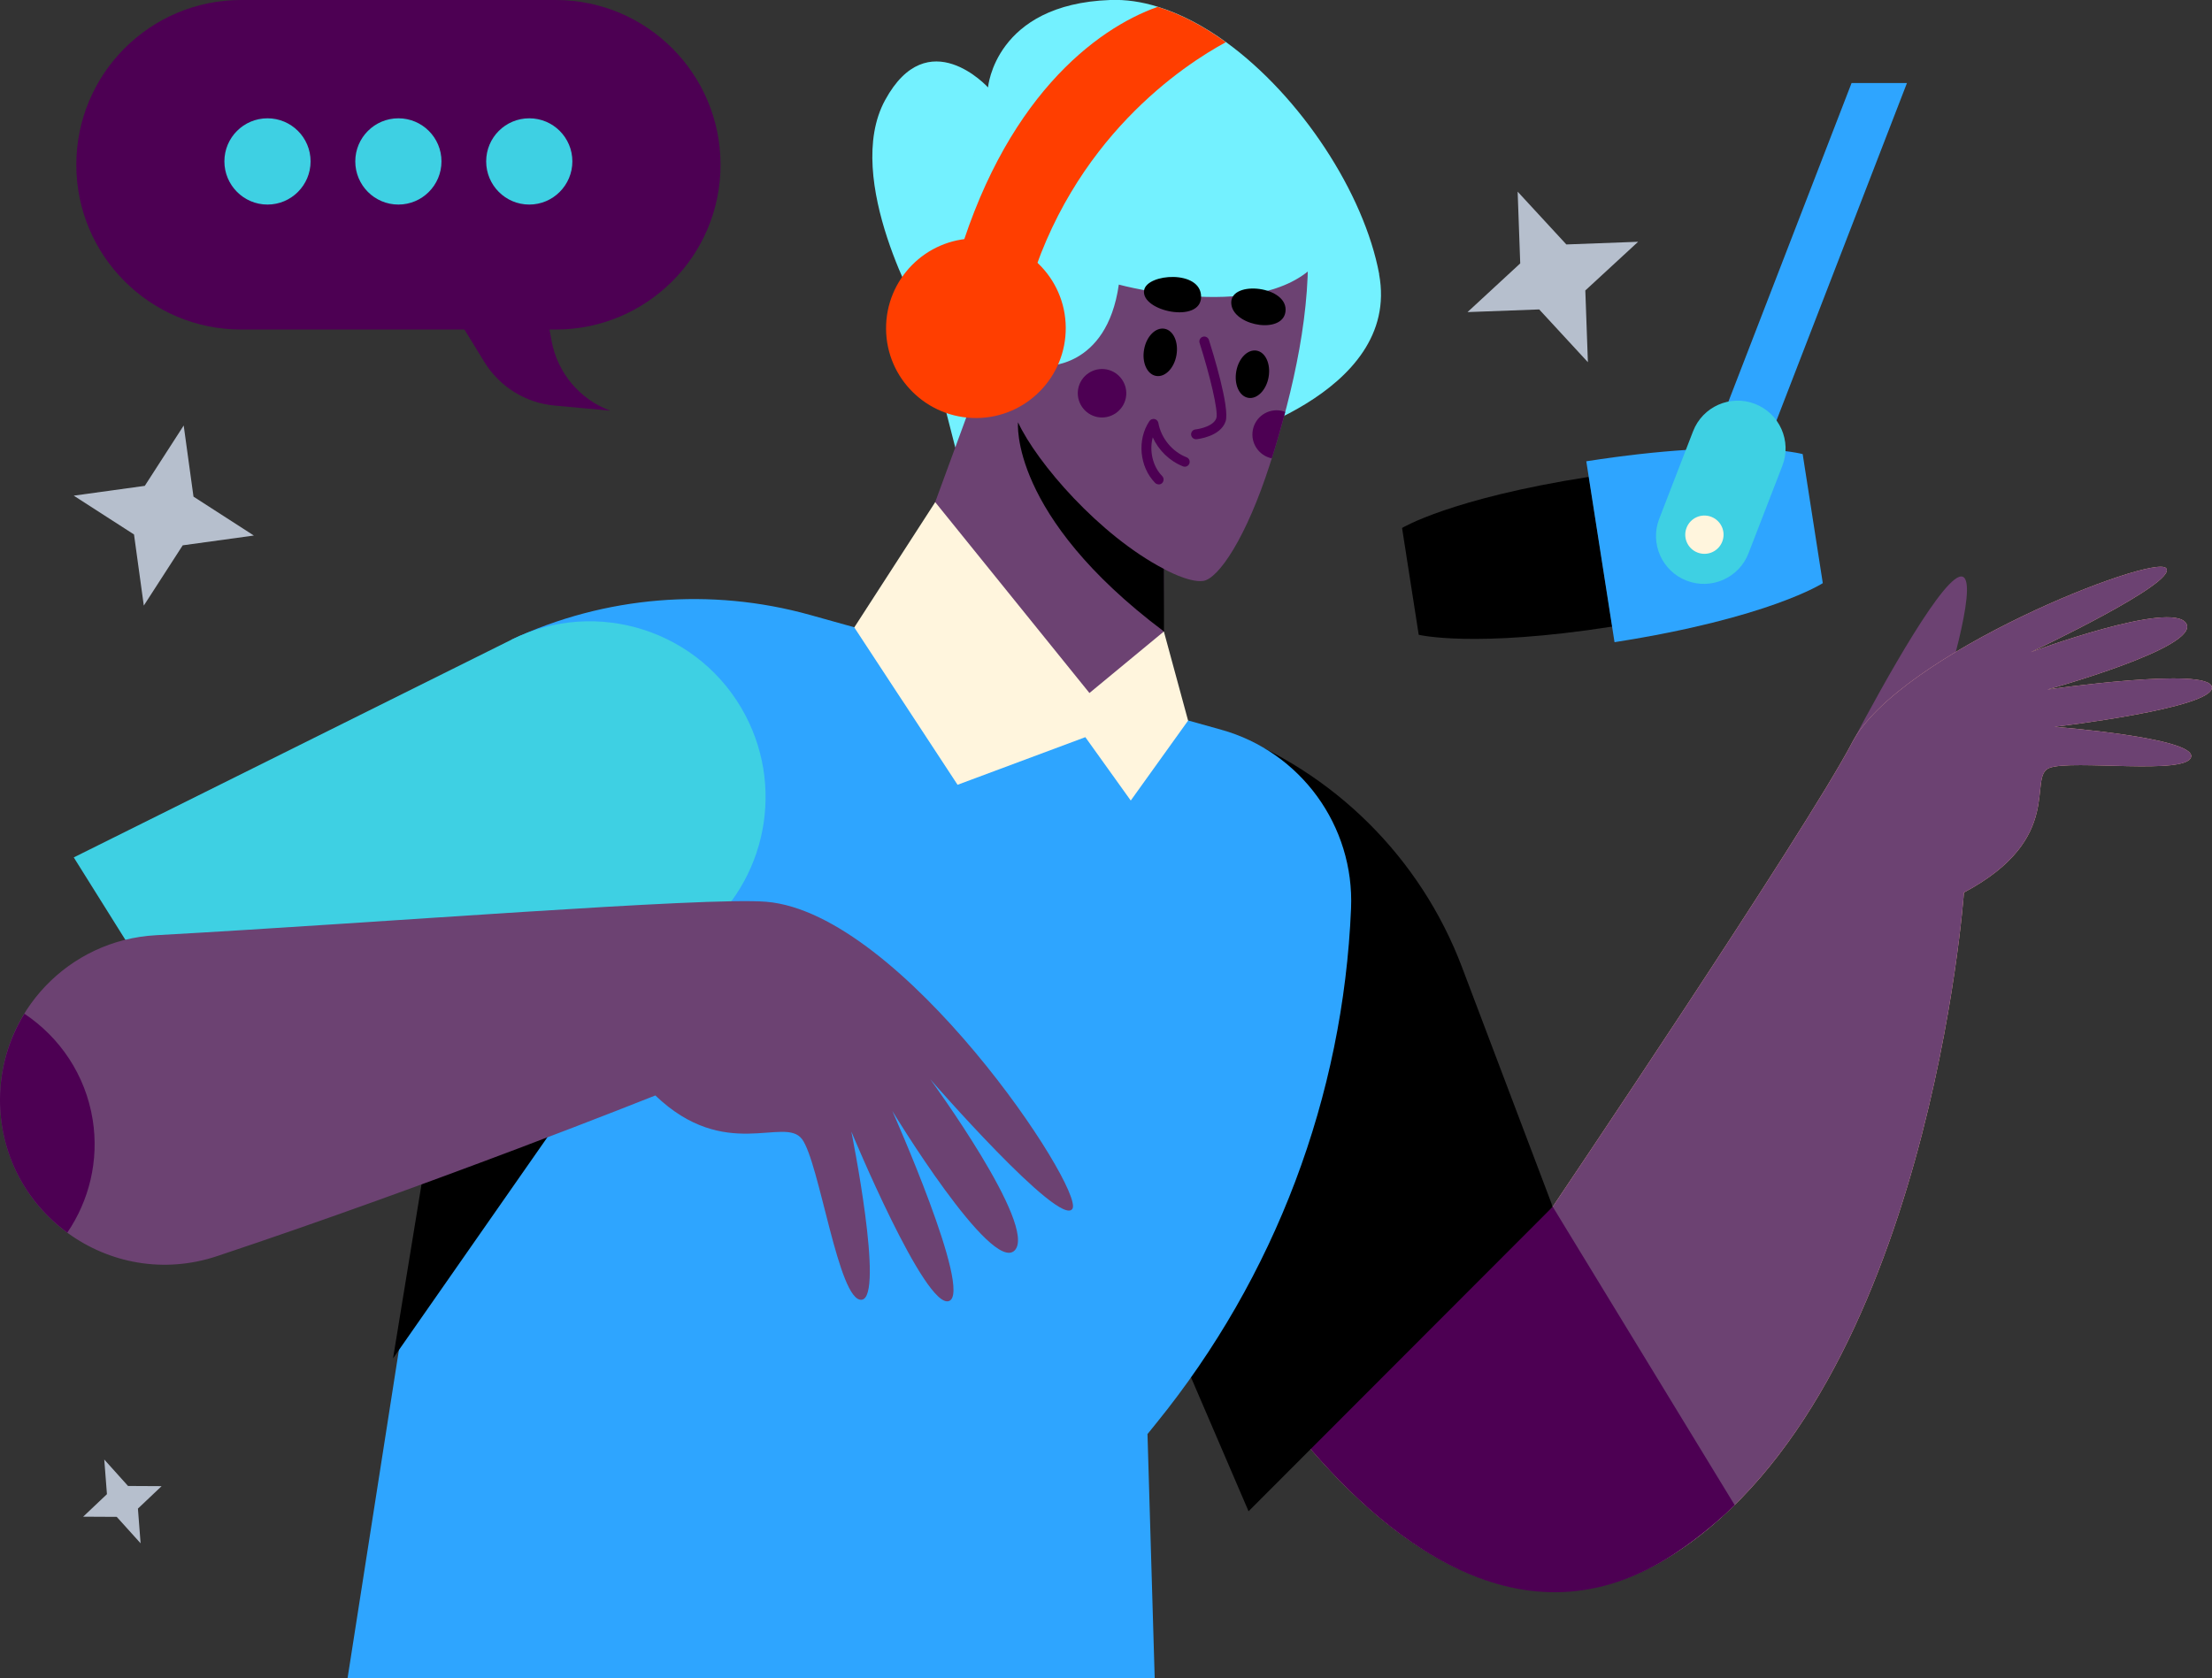 <?xml version="1.0" encoding="UTF-8"?>
<svg id="Camada_2" data-name="Camada 2" xmlns="http://www.w3.org/2000/svg" viewBox="0 0 248.42 188.55">
  <rect x="0" y="0" width="248.42" height="188.55" fill="#333333" stroke="none"/>
  <defs>
    <style>
      .cls-1 {
        fill: #ff3e00;
      }

      .cls-1, .cls-2, .cls-3, .cls-4, .cls-5, .cls-6, .cls-7, .cls-8, .cls-9, .cls-10, .cls-11 {
        stroke-width: 0px;
      }

      .cls-2 {
        fill: #000;
      }

      .cls-3 {
        fill: #fff5dd;
      }

      .cls-4 {
        fill: #4d0053;
      }

      .cls-5 {
        fill: #73f1ff;
      }

      .cls-6 {
        fill: #b6bfcd;
      }

      .cls-7 {
        fill: #ffb9a3;
      }

      .cls-8 {
        fill: #6c4272;
      }

      .cls-9 {
        fill: #3ed0e3;
      }

      .cls-10 {
        fill: #ffbab1;
      }

      .cls-11 {
        fill: #2ea5ff;
      }
    </style>
  </defs>
  <g id="Camada_1-2" data-name="Camada 1">
    <g>
      <path class="cls-8" d="M207.99,83.45c3.64-6.89,10.59-19.4,12.44-18.66,1.84.74-2.3,13.76-2.3,13.76l-10.13,4.9Z"/>
      <path class="cls-7" d="M153.36,100.72l21.02,34.84s28.3-42.01,33.6-52.1c5.3-10.09,33.82-21.23,35.28-19.64,1.46,1.59-15.2,9.44-15.2,9.44,0,0,15.88-5.9,17.47-3.22,1.58,2.69-15.6,7.42-15.6,7.42,0,0,18.25-2.63,18.48-.26.23,2.36-17.67,4.45-17.67,4.45,0,0,15.7,1.21,15.34,3.35-.37,2.14-13.42.28-15.93,1.27s1.88,7.89-9.59,13.99c0,0-3.92,55.71-32.45,74.23s-52.73-29.02-52.73-29.02l17.98-44.75Z"/>
      <path class="cls-8" d="M153.36,100.72l21.02,34.84s28.3-42.01,33.6-52.1c5.3-10.09,33.82-21.23,35.28-19.64,1.46,1.59-15.2,9.44-15.2,9.44,0,0,15.88-5.9,17.47-3.22,1.58,2.69-15.6,7.42-15.6,7.42,0,0,18.25-2.63,18.48-.26.23,2.36-17.67,4.45-17.67,4.45,0,0,15.7,1.21,15.34,3.35-.37,2.14-13.42.28-15.93,1.27s1.88,7.89-9.59,13.99c0,0-3.92,55.71-32.45,74.23s-52.73-29.02-52.73-29.02l17.98-44.75Z"/>
      <path class="cls-4" d="M194.81,169.07l-20.43-33.51-28.96,25.09c9.68,12.02,25.51,25.27,42.69,13.85,2.72-1.81,5.19-3.94,6.7-5.42Z"/>
      <path class="cls-2" d="M137.13,81.98l.35.13c12.31,4.56,22.05,14.23,26.7,26.51l10.2,26.94-34.16,34.21-11.64-27.09,8.55-60.7Z"/>
      <path class="cls-11" d="M129.68,188.55l-.81-27.45,1.01-1.25c13.31-16.41,20.97-36.68,21.85-57.8.39-9.27-5.66-17.59-14.59-20.08l-46.16-12.89c-11.15-3.11-23.05-2.13-33.53,2.77l-12.81,80.82-5.61,35.87h90.66Z"/>
      <polygon class="cls-2" points="76.17 106.69 44.14 152.6 48.43 126.37 76.17 106.69"/>
      <path class="cls-5" d="M154.88,30.8c2.54,13.65-18.33,18.87-18.33,18.87l-29.27.59-3.78-14.73s-8.93-15.42-4.1-24.28c4.82-8.86,11.56-1.43,11.56-1.43,0,0,.77-9.35,13.71-9.82,1.77-.07,3.56.2,5.36.76,2.59.8,5.18,2.17,7.66,3.97,8.39,6.09,15.5,16.96,17.2,26.06Z"/>
      <path class="cls-8" d="M99.5,71.47l10.45-28.48s-4.52-25.62,8.09-28.61c12.61-2.99,27.95-.26,28.77,12.05.54,8.17-1.51,17.33-4.17,25.65-2.66,8.32-5.81,12.95-7.52,13.18-1.61.22-4.4-1.34-4.4-1.34l-.18,16.22s1.96,1.62-8.76.81c-13.18-1.01-22.29-9.47-22.29-9.47Z"/>
      <path class="cls-5" d="M117.31,41.11s6.98.39,8.34-9.14c0,0,18.44,5.05,23.41-4.07,0,0-3.44-21.32-25.71-17.44-22.27,3.89-15.68,21.07-15.68,21.07l9.65,9.58Z"/>
      <path class="cls-2" d="M130.73,63.92c-7.28-3.79-14.29-11.94-16.4-16.48,0,0-1.02,10.43,16.39,23.5v-7.02Z"/>
      <g>
        <path class="cls-2" d="M138.84,41.71c-.26,1.46.33,2.8,1.34,2.98,1,.18,2.03-.86,2.29-2.32.26-1.46-.33-2.8-1.34-2.98s-2.03.86-2.29,2.32Z"/>
        <path class="cls-2" d="M128.49,39.25c-.27,1.46.33,2.8,1.34,2.98s2.03-.86,2.29-2.32c.26-1.46-.33-2.8-1.34-2.98-1-.18-2.03.86-2.29,2.32Z"/>
        <path class="cls-4" d="M134.32,49.34c-.28,0-.52-.21-.55-.5-.03-.3.19-.57.49-.6.55-.06,2.04-.39,2.34-1.26.26-.77-.75-4.91-1.88-8.46-.09-.29.07-.6.36-.69.29-.09.6.07.69.36.4,1.26,2.38,7.65,1.87,9.15-.58,1.72-3.16,1.99-3.27,2-.02,0-.04,0-.05,0Z"/>
        <path class="cls-4" d="M130.12,54.41c-.14,0-.28-.05-.39-.16-1.77-1.8-2.05-4.86-.64-6.95.12-.18.35-.27.57-.23.22.05.39.22.43.44.31,1.71,1.55,3.23,3.17,3.86.28.11.42.43.31.71-.11.28-.43.42-.71.31-1.5-.59-2.74-1.8-3.4-3.26-.4,1.5-.02,3.25,1.06,4.35.21.22.21.56,0,.78-.11.11-.25.16-.39.16Z"/>
      </g>
      <path class="cls-10" d="M113.2,39.84c-.58,2.98-3.47,4.93-6.45,4.36-2.98-.58-4.93-3.47-4.36-6.45.58-2.98,3.47-4.93,6.45-4.36,2.98.58,4.93,3.47,4.36,6.45Z"/>
      <path class="cls-4" d="M126.44,44.69c-.29,1.48-1.72,2.44-3.19,2.16-1.48-.29-2.44-1.72-2.16-3.19.29-1.48,1.72-2.44,3.19-2.16,1.48.29,2.44,1.72,2.16,3.19Z"/>
      <path class="cls-4" d="M144.34,46.28c-.14-.06-.29-.1-.45-.14-1.48-.29-2.91.68-3.19,2.16-.28,1.47.67,2.89,2.13,3.19.54-1.71,1.04-3.45,1.51-5.21Z"/>
      <path class="cls-9" d="M8.28,96.32l49.16-24.46c9.62-4.78,21.29-1,26.28,8.51h0c4.59,8.75,2,19.55-6.06,25.27l-44,31.22-25.37-40.53Z"/>
      <path class="cls-1" d="M119.69,36.79c.04,5.57-4.44,10.13-10.01,10.17-5.57.04-10.13-4.44-10.17-10.01-.04-5.57,4.44-10.13,10.01-10.17,5.57-.04,10.13,4.44,10.17,10.01Z"/>
      <path class="cls-8" d="M0,123.41c.07-9.78,7.73-17.81,17.5-18.35,25.21-1.39,61.73-4.32,68.54-3.76,15.33,1.26,35.76,32.27,34.4,34.49-1.36,2.22-15.96-14.54-15.96-14.54,0,0,12.08,16.49,9.48,19.21-2.6,2.72-13.75-15.66-13.75-15.66,0,0,9.05,20.31,6.38,21.35-2.67,1.04-10.98-19.04-10.98-19.04,0,0,3.76,18.62,1.16,18.9-2.6.28-4.74-15.48-6.71-18.06-1.97-2.59-8.63,2.62-16.46-4.89,0,0-24.98,9.98-49.22,18.05C12.33,145.13-.09,136.12,0,123.41H0Z"/>
      <polygon class="cls-3" points="95.94 70.48 105.03 56.41 122.35 77.85 130.71 70.94 133.43 80.95 126.99 89.93 121.89 82.81 107.54 88.16 95.94 70.48"/>
      <path class="cls-4" d="M10.41,125.79c-.81-5.07-3.71-9.27-7.67-11.91C1.03,116.66.03,119.92,0,123.41H0c-.05,6.32,3,11.72,7.56,15.06,2.44-3.59,3.58-8.07,2.85-12.69Z"/>
      <path class="cls-2" d="M128.49,32.6c.32-1.89,6.41-2.32,6.4.74-.01,3.06-6.8,1.63-6.4-.74Z"/>
      <path class="cls-2" d="M138.3,34.28c-.49-2.84,6.12-2.26,6.08.52-.04,2.78-5.66,1.92-6.08-.52Z"/>
      <path class="cls-1" d="M137.67,4.74c-4.64,2.51-17.38,10.8-22.34,28.42l-8.14-2.68c5.39-19.4,15.9-27.26,22.82-29.71,2.59.8,5.18,2.17,7.66,3.97Z"/>
      <polygon class="cls-6" points="20.63 47.8 21.73 55.79 28.51 60.16 20.52 61.26 16.15 68.03 15.05 60.04 8.28 55.68 16.26 54.58 20.63 47.8"/>
      <polygon class="cls-6" points="170.44 21.53 175.91 27.46 183.97 27.16 178.04 32.63 178.33 40.69 172.86 34.76 164.81 35.06 170.73 29.59 170.44 21.53"/>
      <polygon class="cls-6" points="11.71 163.96 14.38 166.93 18.15 166.95 15.49 169.47 15.79 173.37 13.11 170.4 9.34 170.38 12.01 167.85 11.71 163.96"/>
      <g>
        <path class="cls-4" d="M27.08,0h35.33c10.22,0,18.51,8.29,18.51,18.51h0c0,10.23-8.29,18.51-18.51,18.51h-.7l.24,1.3c.67,3.58,3.16,6.55,6.58,7.81l-6.24-.57c-3.25-.29-6.18-2.11-7.89-4.89l-2.24-3.65h-25.08c-10.22,0-18.51-8.29-18.51-18.51h0C8.57,8.29,16.86,0,27.08,0Z"/>
        <path class="cls-9" d="M59.44,13.29c2.68,0,4.84,2.17,4.84,4.84s-2.17,4.85-4.84,4.85-4.84-2.17-4.84-4.85,2.17-4.84,4.84-4.84ZM39.9,18.13c0,2.68,2.17,4.85,4.84,4.85s4.84-2.17,4.84-4.85-2.17-4.84-4.84-4.84-4.84,2.17-4.84,4.84ZM30.04,13.29c-2.68,0-4.84,2.17-4.84,4.84s2.17,4.85,4.84,4.85,4.84-2.17,4.84-4.85-2.17-4.84-4.84-4.84Z"/>
      </g>
      <g>
        <polygon class="cls-11" points="207.94 9.33 193.82 45.87 199.23 47.96 214.16 9.33 207.94 9.33"/>
        <path class="cls-2" d="M181.05,70.39c-15.54,2.43-21.72.92-21.72.92l-1.87-12s5.43-3.31,20.97-5.74l2.63,16.82Z"/>
        <path class="cls-11" d="M178.15,51.82c17.36-2.71,24.3-.81,24.3-.81l2.26,14.5s-6.03,3.92-23.39,6.63l-3.17-20.32Z"/>
        <path class="cls-9" d="M197.09,45.37h0c-2.77-1.07-5.88.31-6.95,3.08l-3.8,9.83c-1.07,2.77.31,5.88,3.08,6.95h0c2.77,1.07,5.88-.31,6.95-3.08l3.8-9.83c1.07-2.77-.31-5.88-3.08-6.95Z"/>
        <path class="cls-3" d="M193.42,60.84c.43-1.11-.12-2.35-1.23-2.78-1.11-.43-2.35.12-2.78,1.23-.43,1.11.12,2.35,1.23,2.78,1.11.43,2.35-.12,2.78-1.23Z"/>
      </g>
    </g>
  </g>
</svg>